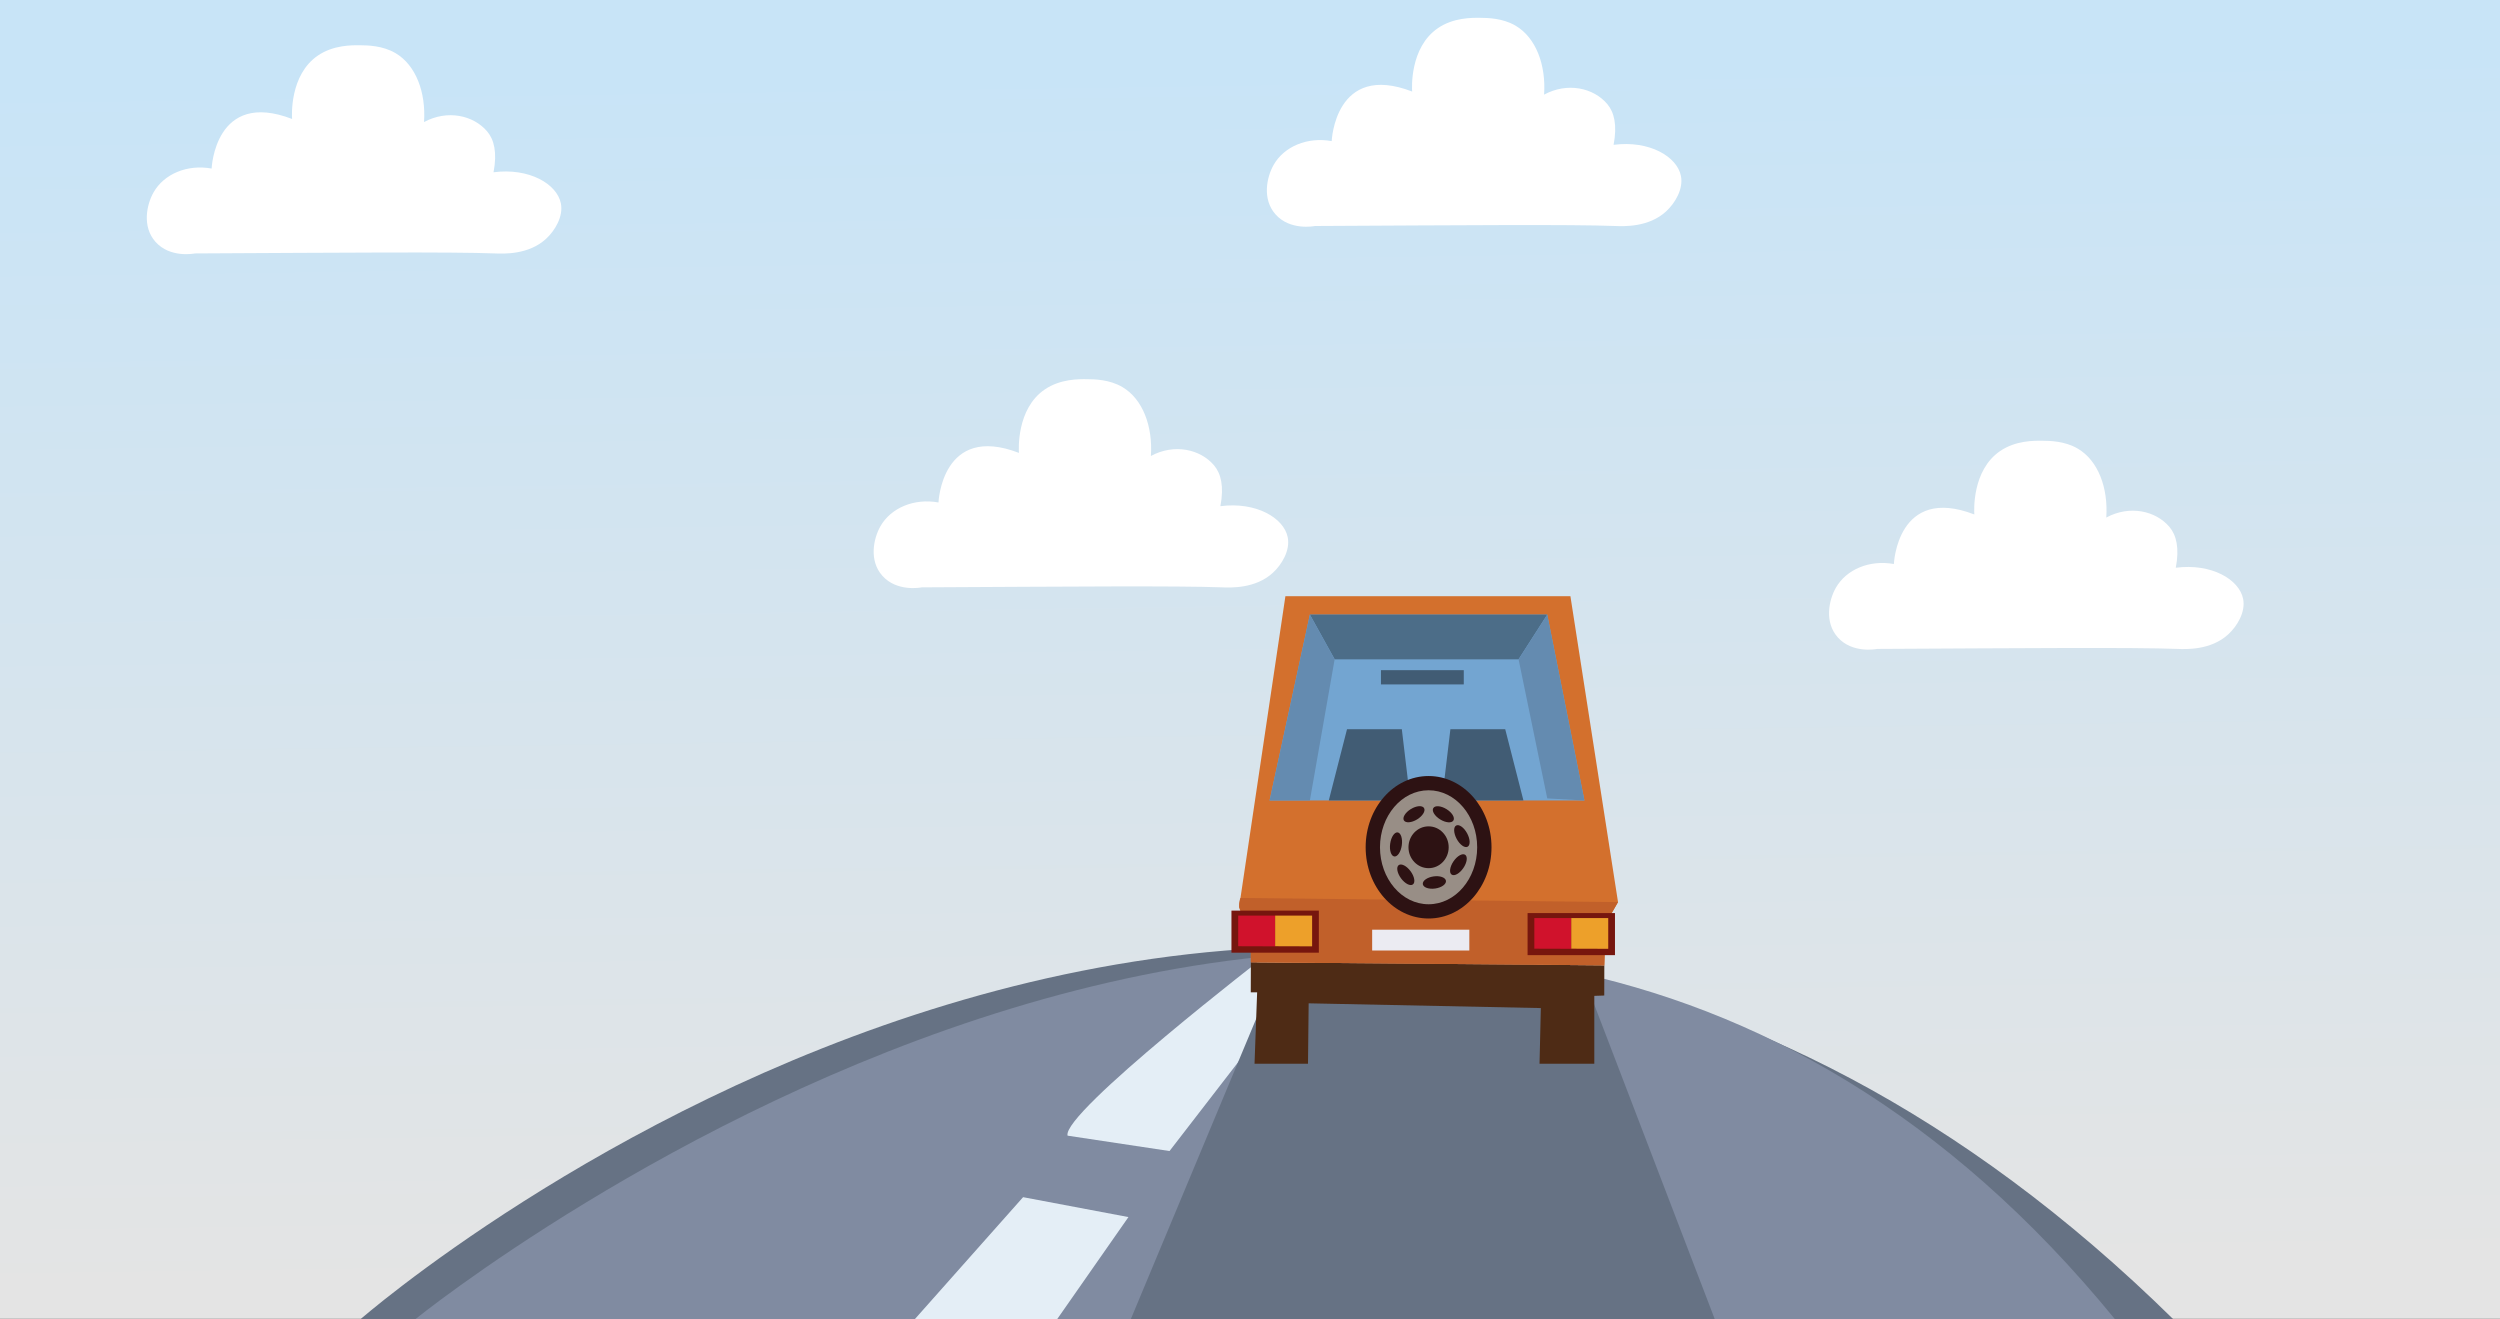 <?xml version="1.0" encoding="UTF-8"?>
<svg xmlns="http://www.w3.org/2000/svg" xmlns:xlink="http://www.w3.org/1999/xlink" viewBox="0 0 1920 1013.36">
  <rect x="0" y="0" width="1920" height="1013.36" fill="#808080" stroke="none"/>
  <defs>
    <style>
      .cls-1 {
        fill: #fff;
      }

      .cls-2 {
        fill: #76160e;
      }

      .cls-3 {
        fill: #415c74;
      }

      .cls-4 {
        fill: #73a5d1;
      }

      .cls-5 {
        fill: #d3702d;
      }

      .cls-6 {
        fill: #808ba1;
      }

      .cls-7 {
        fill: #ebebf2;
      }

      .cls-8 {
        fill: #2d1213;
      }

      .cls-9 {
        fill: #c1602a;
      }

      .cls-10 {
        fill: #4c6d88;
      }

      .cls-11 {
        fill: #eda02a;
      }

      .cls-12 {
        fill: #e4eef6;
      }

      .cls-13 {
        fill: #d0122c;
      }

      .cls-14 {
        fill: #648bb0;
      }

      .cls-15 {
        fill: #988e86;
      }

      .cls-16 {
        fill: url(#Dégradé_sans_nom_7);
      }

      .cls-17 {
        fill: #4e2b15;
      }

      .cls-18 {
        fill: #667284;
      }
    </style>
    <linearGradient id="Dégradé_sans_nom_7" data-name="Dégradé sans nom 7" x1="966.71" y1="981.03" x2="953.54" y2="49.22" gradientUnits="userSpaceOnUse">
      <stop offset="0" stop-color="#e4e4e4"/>
      <stop offset="1" stop-color="#c8e4f7"/>
    </linearGradient>
  </defs>
  <g id="Calque_2" data-name="Calque 2">
    <rect class="cls-16" width="1920" height="1012.78"/>
    <path class="cls-1" d="M162.53,129.44s2.47-60.92,61.79-38.07c-.16-2.13-2.05-33.82,19.84-48.72,11.89-8.1,25.99-7.96,32.4-7.89,5.67,.06,17.22,.17,27.22,6.06,15.62,9.19,23.44,30.12,21.87,52.93,17.86-9.68,37.98-5.3,48.54,7.24,5.25,6.23,7.77,16.06,4.84,31.31,27.48-3.58,48.74,9.05,51.71,23.85,2.04,10.14-4.57,21.01-11.4,27.29-13.39,12.32-32.51,11.45-39.07,11.2-33.62-1.28-117.1-.6-230.59,0-.94,.19-19.13,3.6-30.26-8.9-10.47-11.75-6.78-28.68-1.48-38.02,8.05-14.16,25.95-21.68,44.59-18.27Z"/>
    <path class="cls-1" d="M1022.74,108.37s2.47-60.92,61.79-38.07c-.16-2.13-2.05-33.82,19.84-48.72,11.89-8.1,25.99-7.96,32.4-7.89,5.67,.06,17.22,.17,27.22,6.06,15.62,9.19,23.44,30.12,21.87,52.93,17.86-9.68,37.98-5.3,48.54,7.24,5.25,6.23,7.77,16.06,4.84,31.31,27.48-3.58,48.74,9.05,51.71,23.85,2.04,10.14-4.57,21.01-11.4,27.29-13.39,12.32-32.51,11.45-39.07,11.2-33.62-1.28-117.1-.6-230.59,0-.94,.19-19.13,3.6-30.26-8.9-10.47-11.75-6.78-28.68-1.48-38.02,8.05-14.16,25.95-21.68,44.59-18.27Z"/>
    <path class="cls-1" d="M720.76,385.89s2.47-60.92,61.79-38.07c-.16-2.13-2.05-33.82,19.84-48.72,11.89-8.1,25.99-7.96,32.4-7.89,5.67,.06,17.22,.17,27.22,6.06,15.62,9.19,23.44,30.12,21.87,52.93,17.86-9.68,37.98-5.3,48.54,7.24,5.25,6.23,7.77,16.06,4.84,31.31,27.48-3.58,48.74,9.05,51.71,23.85,2.04,10.14-4.57,21.01-11.4,27.29-13.39,12.32-32.51,11.45-39.07,11.2-33.62-1.28-117.1-.6-230.59,0-.94,.19-19.13,3.6-30.26-8.9-10.47-11.75-6.78-28.68-1.48-38.02,8.05-14.16,25.95-21.68,44.59-18.27Z"/>
    <path class="cls-1" d="M1454.5,433.17s2.47-60.92,61.79-38.07c-.16-2.13-2.05-33.82,19.84-48.72,11.89-8.1,25.99-7.96,32.4-7.89,5.67,.06,17.22,.17,27.22,6.06,15.62,9.19,23.44,30.12,21.87,52.93,17.86-9.68,37.98-5.3,48.54,7.24,5.25,6.23,7.77,16.06,4.84,31.31,27.48-3.58,48.74,9.05,51.71,23.85,2.04,10.14-4.57,21.01-11.4,27.29-13.39,12.32-32.51,11.45-39.07,11.2-33.62-1.28-117.1-.6-230.59,0-.94,.19-19.13,3.6-30.26-8.9-10.47-11.75-6.78-28.68-1.48-38.02,8.05-14.16,25.95-21.68,44.59-18.27Z"/>
  </g>
  <g id="Calque_1" data-name="Calque 1">
    <g>
      <path class="cls-18" d="M276.61,1013.36s737.27-644.64,1392.68,0H276.61Z"/>
      <path class="cls-6" d="M318.68,1013.36s785.87-636.82,1305.78,0H318.68Z"/>
      <path class="cls-12" d="M819.89,872.19l78.3,11.81,116.71-151.15h-41.41s-158.28,121.97-153.6,139.34Z"/>
      <polygon class="cls-18" points="971.66 765.88 1222.22 765.88 1317.04 1013.36 868.35 1013.36 971.66 765.88"/>
      <polygon class="cls-12" points="702.35 1013.36 785.73 919.43 866.64 934.72 811.72 1013.36 702.35 1013.36"/>
      <g>
        <path class="cls-17" d="M965.47,762.09h-4.88c.03-7.68,.05-15.37,.08-23.05,90.49,.78,180.97,1.56,271.46,2.33-.02,7.73-.04,15.46-.06,23.19-2.55,.09-5.09,.17-7.64,.26v52.11h-42.07l1-42.73-178.31-3.65-.5,46.38h-41.07l2-54.84Z"/>
        <polygon class="cls-5" points="960.66 739.03 960.66 715.66 951.63 696.69 987.19 457.89 1206.08 457.89 1242.64 692.8 1233.12 709.34 1232.12 741.37 960.66 739.03"/>
        <g>
          <polygon class="cls-4" points="975.04 614.77 1005.98 471.99 1188.29 471.99 1216.84 614.77 975.04 614.77"/>
          <polygon class="cls-10" points="1005.98 471.99 1025.01 506.35 1166.26 506.35 1188.29 471.99 1005.98 471.99"/>
          <polygon class="cls-14" points="1025.01 506.35 1005.98 614.77 975.04 614.77 1005.98 471.99 1025.01 506.35"/>
          <polygon class="cls-14" points="1166.26 506.35 1188.29 613.18 1216.84 614.77 1188.29 471.99 1166.26 506.35"/>
          <polyline class="cls-3" points="1020.5 614.77 1034.51 560.03 1076.6 560.03 1083.11 614.77"/>
          <polyline class="cls-3" points="1170.01 614.77 1156.01 560.03 1113.91 560.03 1107.4 614.77"/>
          <rect class="cls-3" x="1060.57" y="514.69" width="63.61" height="10.94"/>
        </g>
        <path class="cls-9" d="M952.68,689.64c96.65,1.05,193.31,2.11,289.96,3.16l-9.52,16.54-1.01,32.03-271.46-2.33v-23.38c-1.37-3.14-2.62-5.65-3.5-7.36-3.38-6.54-5.3-8.79-5.49-12.78-.11-2.49,.49-4.55,1.01-5.88Z"/>
        <ellipse class="cls-8" cx="1097.15" cy="650.7" rx="48.33" ry="54.71"/>
        <ellipse class="cls-15" cx="1097.15" cy="650.7" rx="37.32" ry="43.77"/>
        <ellipse class="cls-8" cx="1097.15" cy="650.7" rx="15.44" ry="16.06"/>
        <ellipse class="cls-8" cx="1108.48" cy="625.35" rx="4.64" ry="9.07" transform="translate(-5.93 1240.07) rotate(-58.31)"/>
        <ellipse class="cls-8" cx="1122.74" cy="642.13" rx="4.55" ry="9.25" transform="translate(-170.29 611.29) rotate(-28.4)"/>
        <ellipse class="cls-8" cx="1085.93" cy="625.35" rx="9.07" ry="4.64" transform="translate(-166.6 663.68) rotate(-31.69)"/>
        <ellipse class="cls-8" cx="1120.11" cy="664.18" rx="9.21" ry="4.57" transform="translate(-59.92 1214.92) rotate(-55.69)"/>
        <ellipse class="cls-8" cx="1101.61" cy="677.73" rx="8.98" ry="4.69" transform="translate(-86.48 166.54) rotate(-8.32)"/>
        <ellipse class="cls-8" cx="1079.65" cy="671.78" rx="4.57" ry="9.2" transform="translate(-188.27 768.26) rotate(-36.24)"/>
        <ellipse class="cls-8" cx="1072.15" cy="648.55" rx="9.33" ry="4.51" transform="translate(281.01 1620.26) rotate(-82.02)"/>
        <g>
          <rect class="cls-2" x="945.76" y="699.35" width="67.12" height="32.31"/>
          <path class="cls-13" d="M950.94,703.17h28.38v23.62c-9.46-.03-18.92-.06-28.38-.09v-23.54Z"/>
          <path class="cls-11" d="M979.32,703.17h28.38v23.62c-9.46-.03-18.92-.06-28.38-.09v-23.54Z"/>
        </g>
        <g>
          <rect class="cls-2" x="1173.18" y="701.24" width="67.12" height="32.31"/>
          <path class="cls-13" d="M1178.36,705.06h28.38v23.62c-9.46-.03-18.92-.06-28.38-.09v-23.54Z"/>
          <path class="cls-11" d="M1206.74,705.06h28.38v23.62c-9.46-.03-18.92-.06-28.38-.09v-23.54Z"/>
        </g>
        <rect class="cls-7" x="1053.82" y="714.01" width="74.63" height="15.98"/>
      </g>
    </g>
  </g>
</svg>